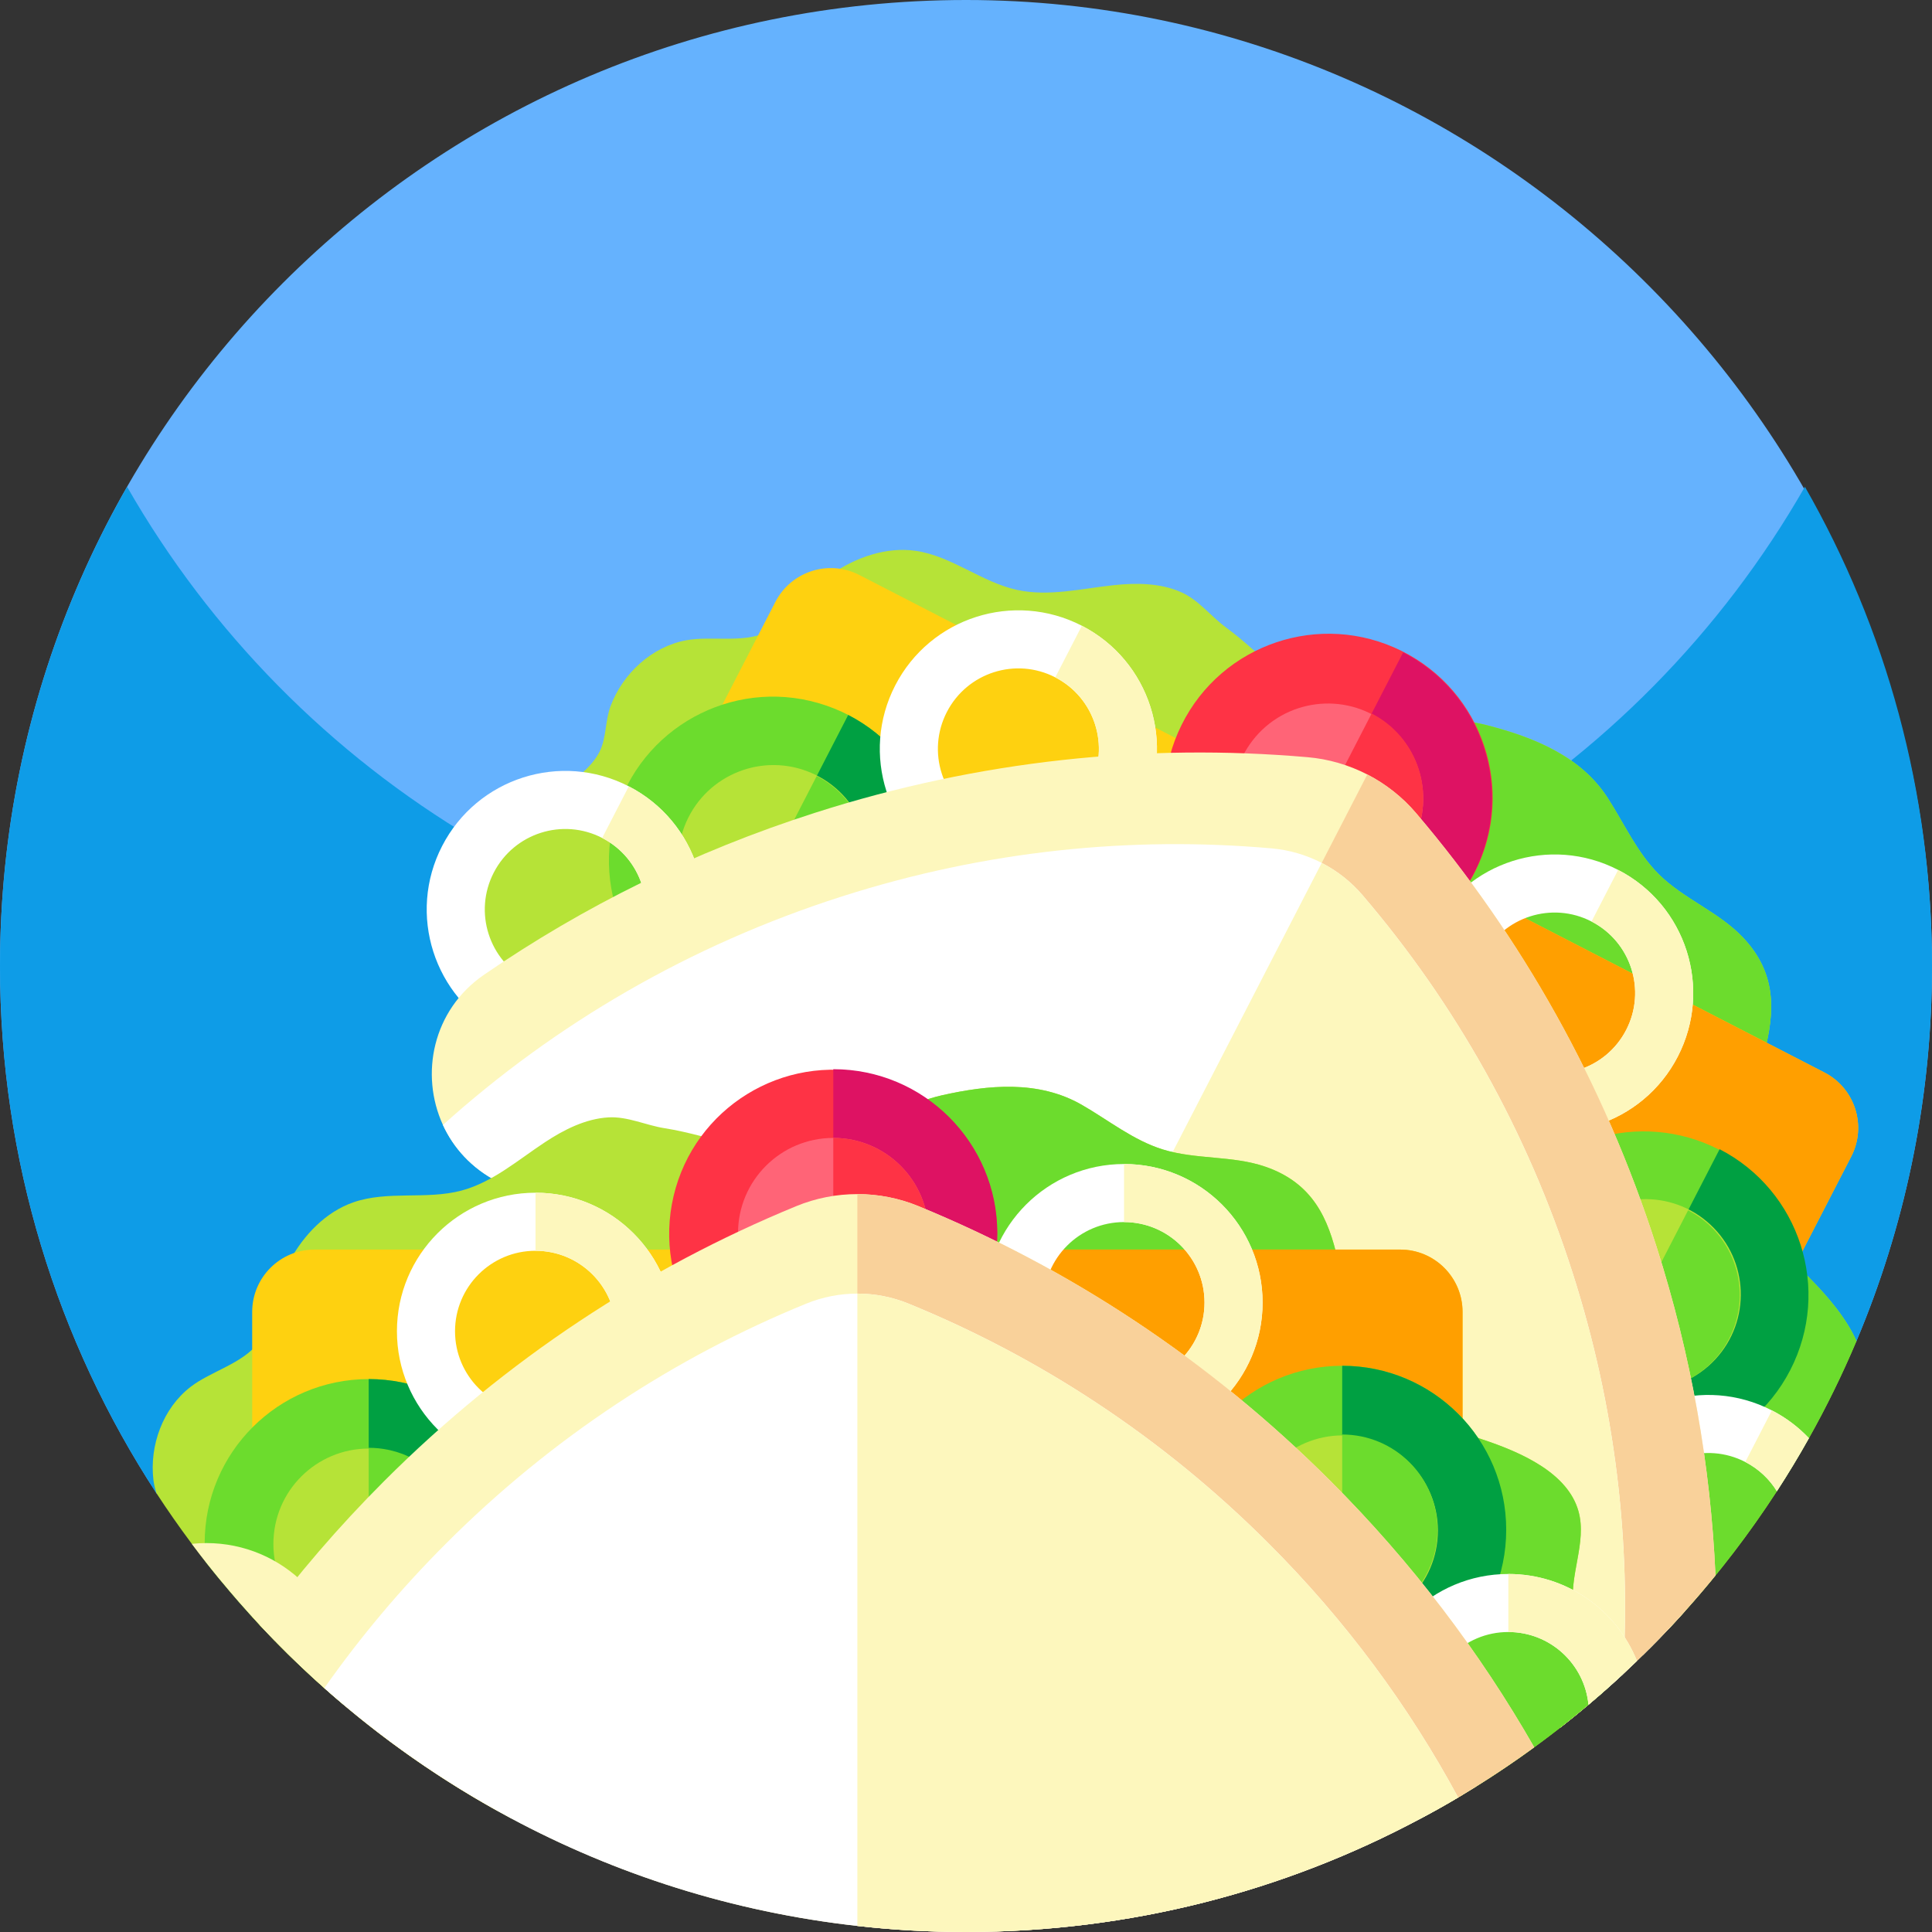 <svg id="Capa_1" enable-background="new 0 0 512 512" height="512" viewBox="0 0 512 512" width="512" xmlns="http://www.w3.org/2000/svg"><rect x="0" y="0" width="512" height="512" fill="#333333" stroke="none"/><path d="m511.988 258.457c-.323 34.353-7.418 67.083-20.008 96.933l-124.77 73.042c-86.146 50.431-193.097 49.173-278.034-3.269l-47.736-29.473c-26.21-40.17-41.44-88.15-41.44-139.69 0-141.38 114.619-255.999 255.999-256 141.306-.001 257.319 117.158 255.989 258.457z" fill="#65b2fe"/><path d="m512 256c0 35.25-7.13 68.83-20.02 99.39l-124.77 73.042c-86.146 50.431-193.097 49.173-278.034-3.269l-47.736-29.473c-26.21-40.17-41.44-88.15-41.44-139.69 0-46.22 12.25-89.57 33.68-127 44.12 77.07 127.16 129 222.32 129s178.21-51.93 222.32-129c21.43 37.43 33.68 80.78 33.68 127z" fill="#0e9ce7"/><path d="m491.98 355.39c-3.73 8.84-7.94 17.44-12.6 25.74-2.68 4.79-5.52 9.48-8.49 14.06-7.26 11.18-15.37 21.77-24.24 31.65-1.48 1.66-2.98 3.29-4.5 4.9-3.16-.92-6.21-2.28-9.01-4.05l-239.86-123.65c-21.56-11.12-54.84-21.96-67.91-42.65-5.2-8.24-7.49-18.94-3.56-27.86 4.92-11.19 17.2-16.34 26.21-23.61 3.76-3.04 8.7-6.32 10.91-10.79 1.81-3.71 1.41-8.04 2.88-12.01 3.23-8.63 10.92-15.77 20.08-17.45 6.61-1.21 15 .83 21.21-2.11 6.44-3.05 11.29-11.42 17.46-15.56 6.47-4.36 14.35-7.12 22.07-6.03 9.54 1.36 17.47 8.3 26.89 10.36 8.38 1.83 17.04-.34 25.58-1.25 5.9-.64 12.4-.61 17.93 1.86 4.64 2.05 7.88 6.43 11.96 9.41 10.31 7.54 18.78 18.7 31.53 22.31 4.4 1.24 8.91 1.64 13.45 1.79 8.11.27 16.34-.27 24.23 1.77 12.32 3.19 24.68 8.16 31.83 19.21 4.45 6.89 7.83 14.61 13.67 20.36 6.57 6.47 15.74 9.88 22.11 16.56 18.43 19.29-2.89 41.26-.53 62.96 1.15 10.54 10.33 19.31 18.38 27.49 4.85 4.93 9.68 10.63 12.32 16.59z" fill="#b6e337"/><path d="m491.98 355.39c-11.98 28.43-28.96 54.25-49.83 76.35-3.16-.92-6.21-2.28-9.01-4.05l-146.53-75.54 83.36-161.7c8.11.27 16.34-.27 24.23 1.77 12.32 3.19 24.68 8.16 31.83 19.21 4.45 6.89 7.83 14.61 13.67 20.36 6.57 6.47 15.74 9.88 22.11 16.56 18.43 19.29-2.89 41.26-.53 62.96 1.15 10.54 10.33 19.31 18.38 27.49 4.85 4.93 9.68 10.63 12.32 16.59z" fill="#6cdc2d"/><path d="m490.595 306.48-60.481 117.321-285.107-146.977 60.481-117.321c4.18-8.109 14.148-11.301 22.264-7.117l255.725 131.831c8.117 4.183 11.298 14.154 7.118 22.263z" fill="#fed110"/><path d="m490.595 306.48-60.481 117.321-142.554-73.488 68.055-132.012 127.862 65.915c8.117 4.184 11.298 14.155 7.118 22.264z" fill="#ff9f00"/><ellipse cx="204.87" cy="228.099" fill="#6cdc2d" rx="43.463" ry="43.463" transform="matrix(.324 -.946 .946 .324 -77.314 347.988)"/><path d="m243.501 248.015c-10.998 21.333-37.214 29.714-58.547 18.716l39.83-77.263c21.334 10.997 29.718 37.209 18.717 58.547z" fill="#00a042"/><ellipse cx="204.87" cy="228.099" fill="#b6e337" rx="25.247" ry="25.247" transform="matrix(.4 -.917 .917 .4 -86.131 324.637)"/><path d="m227.311 239.668c-6.388 12.392-21.618 17.26-34.01 10.872l23.137-44.882c12.392 6.389 17.263 21.613 10.873 34.01z" fill="#6cdc2d"/><ellipse cx="351.934" cy="211.523" fill="#fe3345" rx="43.463" ry="43.463" transform="matrix(.445 -.896 .896 .445 5.948 432.642)"/><path d="m390.566 231.438c-10.998 21.333-37.214 29.714-58.547 18.716l39.831-77.263c21.332 10.998 29.716 37.209 18.716 58.547z" fill="#de1263"/><ellipse cx="351.934" cy="211.523" fill="#ff6477" rx="25.247" ry="25.247" transform="matrix(.572 -.82 .82 .572 -22.843 379.278)"/><path d="m374.375 223.092c-6.388 12.392-21.618 17.26-34.01 10.872l23.137-44.882c12.392 6.388 17.264 21.613 10.873 34.01z" fill="#fe3345"/><ellipse cx="435.797" cy="343.184" fill="#6cdc2d" rx="43.463" ry="43.463" transform="matrix(.822 -.569 .569 .822 -117.86 309.15)"/><path d="m474.429 363.099c-10.998 21.333-37.214 29.714-58.547 18.716l39.831-77.263c21.333 10.998 29.716 37.209 18.716 58.547z" fill="#00a042"/><ellipse cx="435.797" cy="343.184" fill="#b6e337" rx="25.247" ry="25.247" transform="matrix(.681 -.733 .733 .681 -112.262 428.771)"/><path d="m458.238 354.752c-6.388 12.392-21.618 17.26-34.01 10.872l23.137-44.882c12.393 6.389 17.264 21.614 10.873 34.01z" fill="#6cdc2d"/><path d="m428.822 230.533c-18.028-9.294-40.174-2.219-49.468 15.809-9.291 18.022-2.21 40.171 15.818 49.465 18.022 9.291 40.171 2.21 49.462-15.812 9.294-18.028 2.21-40.171-15.812-49.462zm-26.599 51.598c-10.474-5.4-14.582-18.267-9.186-28.735 5.399-10.474 18.261-14.585 28.734-9.186 10.467 5.396 14.585 18.261 9.186 28.734-5.396 10.468-18.267 14.583-28.734 9.187z" fill="#fff"/><path d="m444.634 279.996c-9.291 18.022-31.44 25.103-49.462 15.812l7.051-13.677c10.467 5.396 23.338 1.282 28.734-9.186 5.399-10.474 1.282-23.338-9.186-28.734l7.051-13.677c18.022 9.29 25.106 31.433 15.812 49.462z" fill="#fdf7bd"/><path d="m166.637 208.389c-18.028-9.294-40.175-2.219-49.468 15.809-9.291 18.022-2.21 40.171 15.818 49.465 18.022 9.291 40.171 2.21 49.462-15.812 9.293-18.028 2.21-40.171-15.812-49.462zm-26.6 51.598c-10.474-5.4-14.582-18.267-9.186-28.735 5.399-10.474 18.261-14.585 28.735-9.186 10.468 5.396 14.585 18.261 9.186 28.734-5.396 10.468-18.267 14.583-28.735 9.187z" fill="#fff"/><path d="m182.449 257.851c-9.291 18.022-31.44 25.103-49.462 15.812l7.051-13.677c10.468 5.396 23.338 1.282 28.734-9.186 5.399-10.474 1.282-23.338-9.186-28.734l7.051-13.677c18.022 9.291 25.105 31.434 15.812 49.462z" fill="#fdf7bd"/><path d="m469.57 373.77c-18.03-9.3-40.18-2.22-49.47 15.8-9.18 17.82-2.37 39.67 15.21 49.14.53-.53 1.06-1.05 1.59-1.58 1.78-1.77 3.53-3.57 5.25-5.39 1.52-1.61 3.02-3.24 4.5-4.9-1.25-.37-2.48-.86-3.68-1.48-10.48-5.4-14.59-18.26-9.19-28.73 5.4-10.48 18.26-14.59 28.74-9.19 3.57 1.84 6.41 4.56 8.37 7.75 2.97-4.58 5.81-9.27 8.49-14.06-2.75-2.91-6.04-5.42-9.81-7.36z" fill="#fff"/><path d="m442.97 425.36c1.2.62 2.43 1.11 3.68 1.48-1.48 1.66-2.98 3.29-4.5 4.9-1.72 1.82-3.47 3.62-5.25 5.39z" fill="#fdf7bd"/><path d="m479.38 381.13c-2.68 4.79-5.52 9.48-8.49 14.06-1.96-3.19-4.8-5.91-8.37-7.75l7.05-13.67c3.77 1.94 7.06 4.45 9.81 7.36z" fill="#fdf7bd"/><path d="m286.71 165.83c-18.028-9.294-40.174-2.219-49.468 15.809-9.291 18.022-2.21 40.171 15.818 49.465 18.022 9.291 40.171 2.21 49.462-15.812 9.294-18.028 2.21-40.172-15.812-49.462zm-26.599 51.597c-10.474-5.399-14.582-18.267-9.186-28.734 5.399-10.474 18.261-14.585 28.734-9.186 10.468 5.396 14.585 18.261 9.186 28.734-5.396 10.468-18.267 14.582-28.734 9.186z" fill="#fff"/><path d="m302.522 215.292c-9.291 18.022-31.44 25.103-49.462 15.812l7.051-13.677c10.467 5.396 23.338 1.282 28.734-9.186 5.399-10.474 1.282-23.338-9.186-28.734l7.051-13.677c18.022 9.29 25.106 31.434 15.812 49.462z" fill="#fdf7bd"/><path d="m454.62 417.5c-2.57 3.18-5.23 6.29-7.97 9.34-1.48 1.66-2.98 3.29-4.5 4.9-1.72 1.82-3.47 3.62-5.25 5.39-.53.53-1.06 1.05-1.59 1.58-.5.49-1 .98-1.5 1.45-4.15 4.02-8.43 7.89-12.85 11.61-2.42 2.05-4.89 4.05-7.39 6.01-1.79-.55-3.57-1.28-5.32-2.18l-138.23-71.26-138.29-71.28c-6.73-3.49-11.54-8.82-14.35-14.94-6.14-13.37-2.76-30.42 10.89-39.8 26.33-18.1 55.73-32.7 87.74-42.93 43.46-13.91 87.68-18.44 130.47-14.73 5.59.47 10.97 2.06 15.87 4.58 4.9 2.53 9.32 6 12.95 10.27 27.83 32.71 49.78 71.35 63.68 114.82 9.25 28.94 14.35 58.2 15.64 87.17z" fill="#fdf7bd"/><path d="m454.62 417.5c-2.57 3.18-5.23 6.29-7.97 9.34-1.48 1.66-2.98 3.29-4.5 4.9-1.72 1.82-3.47 3.62-5.25 5.39-.53.53-1.06 1.05-1.59 1.58-6.88 6.75-14.13 13.12-21.74 19.07-1.79-.55-3.57-1.28-5.32-2.18l-138.23-71.26 92.33-179.1c4.9 2.53 9.32 6 12.95 10.27 27.83 32.71 49.78 71.35 63.68 114.82 9.25 28.94 14.35 58.2 15.64 87.17z" fill="#f9d19a"/><path d="m430.11 443.67c-1.27 1.17-2.55 2.34-3.84 3.49l-.03.03c-1.74 1.56-3.5 3.08-5.28 4.58-2.42 2.05-4.89 4.05-7.39 6.01-1.79-.55-3.57-1.28-5.32-2.18l-138.23-71.26-138.29-71.28c-6.73-3.49-11.54-8.82-14.35-14.94 29.65-26.67 65.28-47.62 105.72-60.55 37.96-12.13 76.56-16.05 113.9-12.74 4.68.41 9.18 1.74 13.27 3.85s7.79 5 10.83 8.57c24.36 28.51 43.56 62.22 55.69 100.18 11.31 35.36 15.48 71.28 13.32 106.24z" fill="#fff"/><path d="m430.11 443.67c-1.27 1.17-2.55 2.34-3.84 3.49l-.03.03c-1.74 1.56-3.5 3.08-5.28 4.58-2.42 2.05-4.89 4.05-7.39 6.01-1.79-.55-3.57-1.28-5.32-2.18l-138.23-71.26 80.25-155.66c4.09 2.11 7.79 5 10.83 8.57 24.36 28.51 43.56 62.22 55.69 100.18 11.31 35.36 15.48 71.28 13.32 106.24z" fill="#fdf7bd"/><path d="m426.24 447.19c-1.74 1.56-3.5 3.08-5.28 4.58-2.42 2.05-4.89 4.05-7.39 6.01-7.15 5.59-14.6 10.81-22.33 15.63-4.7 2.93-9.5 5.72-14.41 8.33h-241.65c-38.01-20.38-70.28-50.08-93.74-86.05-.34-1.12-.63-2.27-.78-3.46-1.09-9.15 2.48-19.01 9.85-24.7 5.32-4.11 13.71-6.14 17.88-11.6 4.33-5.66 4.8-15.32 8.39-21.83 3.76-6.84 9.49-12.9 16.86-15.47 9.1-3.17 19.33-.64 28.64-3.11 8.29-2.22 15-8.12 22.17-12.84 4.95-3.27 10.74-6.22 16.79-6.56 5.06-.3 9.95 2.1 14.94 2.88 12.62 1.98 25.26 8.02 38.24 5.39 4.48-.92 8.68-2.62 12.79-4.57 7.33-3.48 14.4-7.73 22.35-9.54 12.4-2.8 25.67-4.05 37.09 2.49 7.11 4.09 13.65 9.4 21.48 11.84 8.8 2.74 18.52 1.57 27.23 4.59 25.23 8.7 16.34 37.99 28.39 56.2 5.84 8.84 18.02 12.43 28.93 16.01 10.91 3.59 22.78 9.09 25.61 19.01 2.4 8.45-2.71 17.32-1.21 25.93 1.18 6.71 6.2 12.39 8.57 18.85.24.65.43 1.31.59 1.99z" fill="#b6e337"/><path d="m426.27 447.16c-1.75 1.57-3.52 3.1-5.31 4.61-2.42 2.05-4.89 4.05-7.39 6.01-7.15 5.59-14.6 10.81-22.33 15.63-4.7 2.93-9.5 5.72-14.41 8.33h-149.62v-181.92c7.33-3.48 14.4-7.73 22.35-9.54 12.4-2.8 25.67-4.05 37.09 2.49 7.11 4.09 13.65 9.4 21.48 11.84 8.8 2.74 18.52 1.57 27.23 4.59 25.23 8.7 16.34 37.99 28.39 56.2 5.84 8.84 18.02 12.43 28.93 16.01 10.91 3.59 22.78 9.09 25.61 19.01 2.4 8.45-2.71 17.32-1.21 25.93 1.18 6.71 6.2 12.39 8.57 18.85.24.65.45 1.3.62 1.96z" fill="#6cdc2d"/><path d="m387.59 347.68v127.96c-.39.23-.78.47-1.17.7-1.91 1.13-3.84 2.25-5.79 3.33h-249.21c-14.3-7.98-27.76-17.28-40.2-27.76-.1-.08-.2-.17-.3-.25-1.68-1.41-3.33-2.84-4.97-4.3-4.32-3.84-8.51-7.82-12.54-11.94l-.01-.01c-.19-.19-.38-.39-.56-.58-.02 0-.02-.01-.02-.01-1.34-1.36-2.64-2.72-3.93-4.1-.69-.74-1.38-1.49-2.06-2.24v-80.8c0-9.13 7.39-16.53 16.52-16.53h287.71c9.13 0 16.53 7.4 16.53 16.53z" fill="#fed110"/><path d="m387.59 347.68v127.96c-.39.23-.78.47-1.17.7-1.91 1.13-3.84 2.25-5.79 3.33h-153.42v-148.52h143.85c9.13 0 16.53 7.4 16.53 16.53z" fill="#ff9f00"/><path d="m141.17 408.93c0 24-19.46 43.46-43.46 43.46-2.2 0-4.37-.16-6.49-.48-.1-.08-.2-.17-.3-.25-1.68-1.41-3.33-2.84-4.97-4.3-4.32-3.84-8.51-7.82-12.54-11.94l-.01-.01c-.19-.19-.38-.39-.56-.58-.02 0-.02-.01-.02-.01-1.34-1.36-2.64-2.72-3.93-4.1-.96-1.03-1.92-2.08-2.87-3.13 0-.01 0-.01-.01-.02-.8-.88-1.59-1.77-2.37-2.66-.4-.46-.8-.92-1.2-1.38-.49-.55-.97-1.11-1.43-1.67-.78-.91-1.56-1.84-2.32-2.76-.24-.28-.48-.56-.71-.85-.45-.54-.89-1.09-1.33-1.63-.66-.81-1.31-1.63-1.96-2.45-.05-.07-.11-.14-.16-.21-.19-1.65-.29-3.33-.29-5.03 0-24.01 19.47-43.46 43.47-43.46s43.46 19.45 43.46 43.46z" fill="#6cdc2d"/><path d="m141.17 408.931c0 24.001-19.462 43.463-43.463 43.463v-86.926c24.002 0 43.463 19.456 43.463 43.463z" fill="#00a042"/><ellipse cx="97.708" cy="408.931" fill="#b6e337" rx="25.247" ry="25.247" transform="matrix(.099 -.995 .995 .099 -318.861 465.868)"/><path d="m122.955 408.931c0 13.941-11.306 25.247-25.247 25.247v-50.495c13.941 0 25.247 11.301 25.247 25.248z" fill="#6cdc2d"/><ellipse cx="220.829" cy="326.81" fill="#fe3345" rx="43.463" ry="43.463" transform="matrix(.23 -.973 .973 .23 -147.975 466.646)"/><path d="m264.292 326.81c0 24.001-19.462 43.463-43.463 43.463v-86.926c24.001 0 43.463 19.457 43.463 43.463z" fill="#de1263"/><circle cx="220.829" cy="326.81" fill="#ff6477" r="25.247"/><path d="m246.076 326.81c0 13.941-11.306 25.247-25.247 25.247v-50.495c13.941.001 25.247 11.301 25.247 25.248z" fill="#fe3345"/><circle cx="355.699" cy="405.408" fill="#6cdc2d" r="43.463"/><path d="m399.162 405.408c0 24.001-19.462 43.463-43.463 43.463v-86.926c24.001 0 43.463 19.457 43.463 43.463z" fill="#00a042"/><ellipse cx="355.699" cy="405.408" fill="#b6e337" rx="25.247" ry="25.247" transform="matrix(.099 -.995 .995 .099 -82.786 719.428)"/><path d="m380.946 405.408c0 13.941-11.306 25.247-25.247 25.247v-50.495c13.941.001 25.247 11.301 25.247 25.248z" fill="#6cdc2d"/><path d="m297.881 308.476c-20.283 0-36.726 16.436-36.726 36.719 0 20.276 16.443 36.719 36.726 36.719 20.276 0 36.719-16.443 36.719-36.719 0-20.283-16.443-36.719-36.719-36.719zm0 58.05c-11.784 0-21.331-9.555-21.331-21.331 0-11.783 9.548-21.331 21.331-21.331 11.777 0 21.331 9.548 21.331 21.331 0 11.776-9.554 21.331-21.331 21.331z" fill="#fff"/><path d="m334.6 345.194c0 20.276-16.443 36.719-36.719 36.719v-15.387c11.777 0 21.331-9.555 21.331-21.331 0-11.783-9.555-21.331-21.331-21.331v-15.387c20.276-.001 36.719 16.435 36.719 36.717z" fill="#fdf7bd"/><path d="m91.41 445.65c0 2.05-.17 4.06-.49 6.01-1.68-1.41-3.33-2.84-4.97-4.3-4.32-3.84-8.51-7.82-12.54-11.94l-.01-.01c-.13-.23-.32-.42-.56-.58-.02 0-.02-.01-.02-.01-1.34-1.36-2.64-2.72-3.93-4.1-.96-1.03-1.92-2.08-2.87-3.13 0-.01 0-.01-.01-.02-.8-.88-1.59-1.77-2.37-2.66-.4-.46-.8-.92-1.2-1.38-.49-.55-.97-1.11-1.43-1.67-.78-.91-1.56-1.84-2.32-2.76-.24-.28-.48-.56-.71-.85-.45-.54-.89-1.09-1.33-1.63-.66-.81-1.31-1.63-1.96-2.45-1.31-1.66-2.59-3.34-3.86-5.04 1.27-.13 2.56-.2 3.86-.2 20.28 0 36.72 16.44 36.72 36.72z" fill="#fdf7bd"/><path d="m399.73 417.12c-20.29 0-36.73 16.43-36.73 36.72 0 11.34 5.15 21.48 13.24 28.22 5.11-2.71 10.11-5.6 15-8.65-7.56-3.28-12.84-10.81-12.84-19.57 0-11.79 9.54-21.34 21.33-21.34 11.07 0 20.19 8.45 21.23 19.27 4.42-3.72 8.7-7.59 12.85-11.61-5.42-13.51-18.64-23.04-34.08-23.04z" fill="#fff"/><path d="m433.81 440.16c-4.15 4.02-8.43 7.89-12.85 11.61-1.04-10.82-10.16-19.27-21.23-19.27v-15.38c15.44 0 28.66 9.53 34.08 23.04z" fill="#fdf7bd"/><path d="m141.918 316.082c-20.283 0-36.726 16.436-36.726 36.719 0 20.276 16.443 36.719 36.726 36.719 20.276 0 36.719-16.443 36.719-36.719-.001-20.283-16.443-36.719-36.719-36.719zm0 58.05c-11.784 0-21.331-9.555-21.331-21.331 0-11.784 9.548-21.331 21.331-21.331 11.777 0 21.331 9.548 21.331 21.331 0 11.777-9.554 21.331-21.331 21.331z" fill="#fff"/><path d="m178.636 352.801c0 20.276-16.443 36.719-36.719 36.719v-15.387c11.777 0 21.331-9.555 21.331-21.331 0-11.784-9.555-21.331-21.331-21.331v-15.387c20.277-.002 36.719 16.434 36.719 36.717z" fill="#fdf7bd"/><path d="m406.58 463.04c-4.98 3.64-10.09 7.1-15.34 10.37-1.59.99-3.2 1.97-4.82 2.93-3.15 1.87-6.35 3.68-9.59 5.4-.19.11-.39.22-.59.32-35.85 19.12-76.78 29.94-120.24 29.94-9.73 0-19.34-.54-28.79-1.61-32.97-3.68-64.06-13.64-92.03-28.65-24.83-13.31-47.21-30.6-66.29-51.02 9.85-13.34 20.81-26.11 32.89-38.19 32.27-32.28 69.49-56.56 109.22-72.88 5.18-2.14 10.7-3.2 16.21-3.2s11.03 1.06 16.21 3.2c39.73 16.32 76.95 40.6 109.22 72.88 21.54 21.54 39.52 45.28 53.94 70.51z" fill="#fdf7bd"/><path d="m406.58 463.04c-4.98 3.64-10.09 7.1-15.34 10.37-1.59.99-3.2 1.97-4.82 2.93-3.15 1.87-6.35 3.68-9.59 5.4-.19.11-.39.22-.59.32-35.85 19.12-76.78 29.94-120.24 29.94-9.73 0-19.34-.54-28.79-1.61v-193.94c5.51 0 11.03 1.06 16.21 3.2 39.73 16.32 76.95 40.6 109.22 72.88 21.54 21.54 39.52 45.28 53.94 70.51z" fill="#f9d19a"/><path d="m386.42 476.34c-3.15 1.87-6.35 3.68-9.59 5.4-.19.11-.39.22-.59.32-35.85 19.12-76.78 29.94-120.24 29.94-9.73 0-19.34-.54-28.79-1.61-32.97-3.68-64.06-13.64-92.03-28.65-17.77-9.53-34.29-21.09-49.23-34.38 9.48-13.47 20.25-26.31 32.3-38.36 28.18-28.18 60.7-49.35 95.4-63.52 4.35-1.78 8.95-2.66 13.56-2.66s9.22.88 13.56 2.66c34.71 14.17 67.23 35.34 95.4 63.52 20.44 20.43 37.19 43.15 50.25 67.34z" fill="#fff"/><path d="m386.42 476.34c-3.15 1.87-6.35 3.68-9.59 5.4-.19.11-.39.22-.59.32-35.85 19.12-76.78 29.94-120.24 29.94-9.73 0-19.34-.54-28.79-1.61v-167.57c4.61 0 9.22.88 13.56 2.66 34.71 14.17 67.23 35.34 95.4 63.52 20.44 20.43 37.19 43.15 50.25 67.34z" fill="#fdf7bd"/></svg>